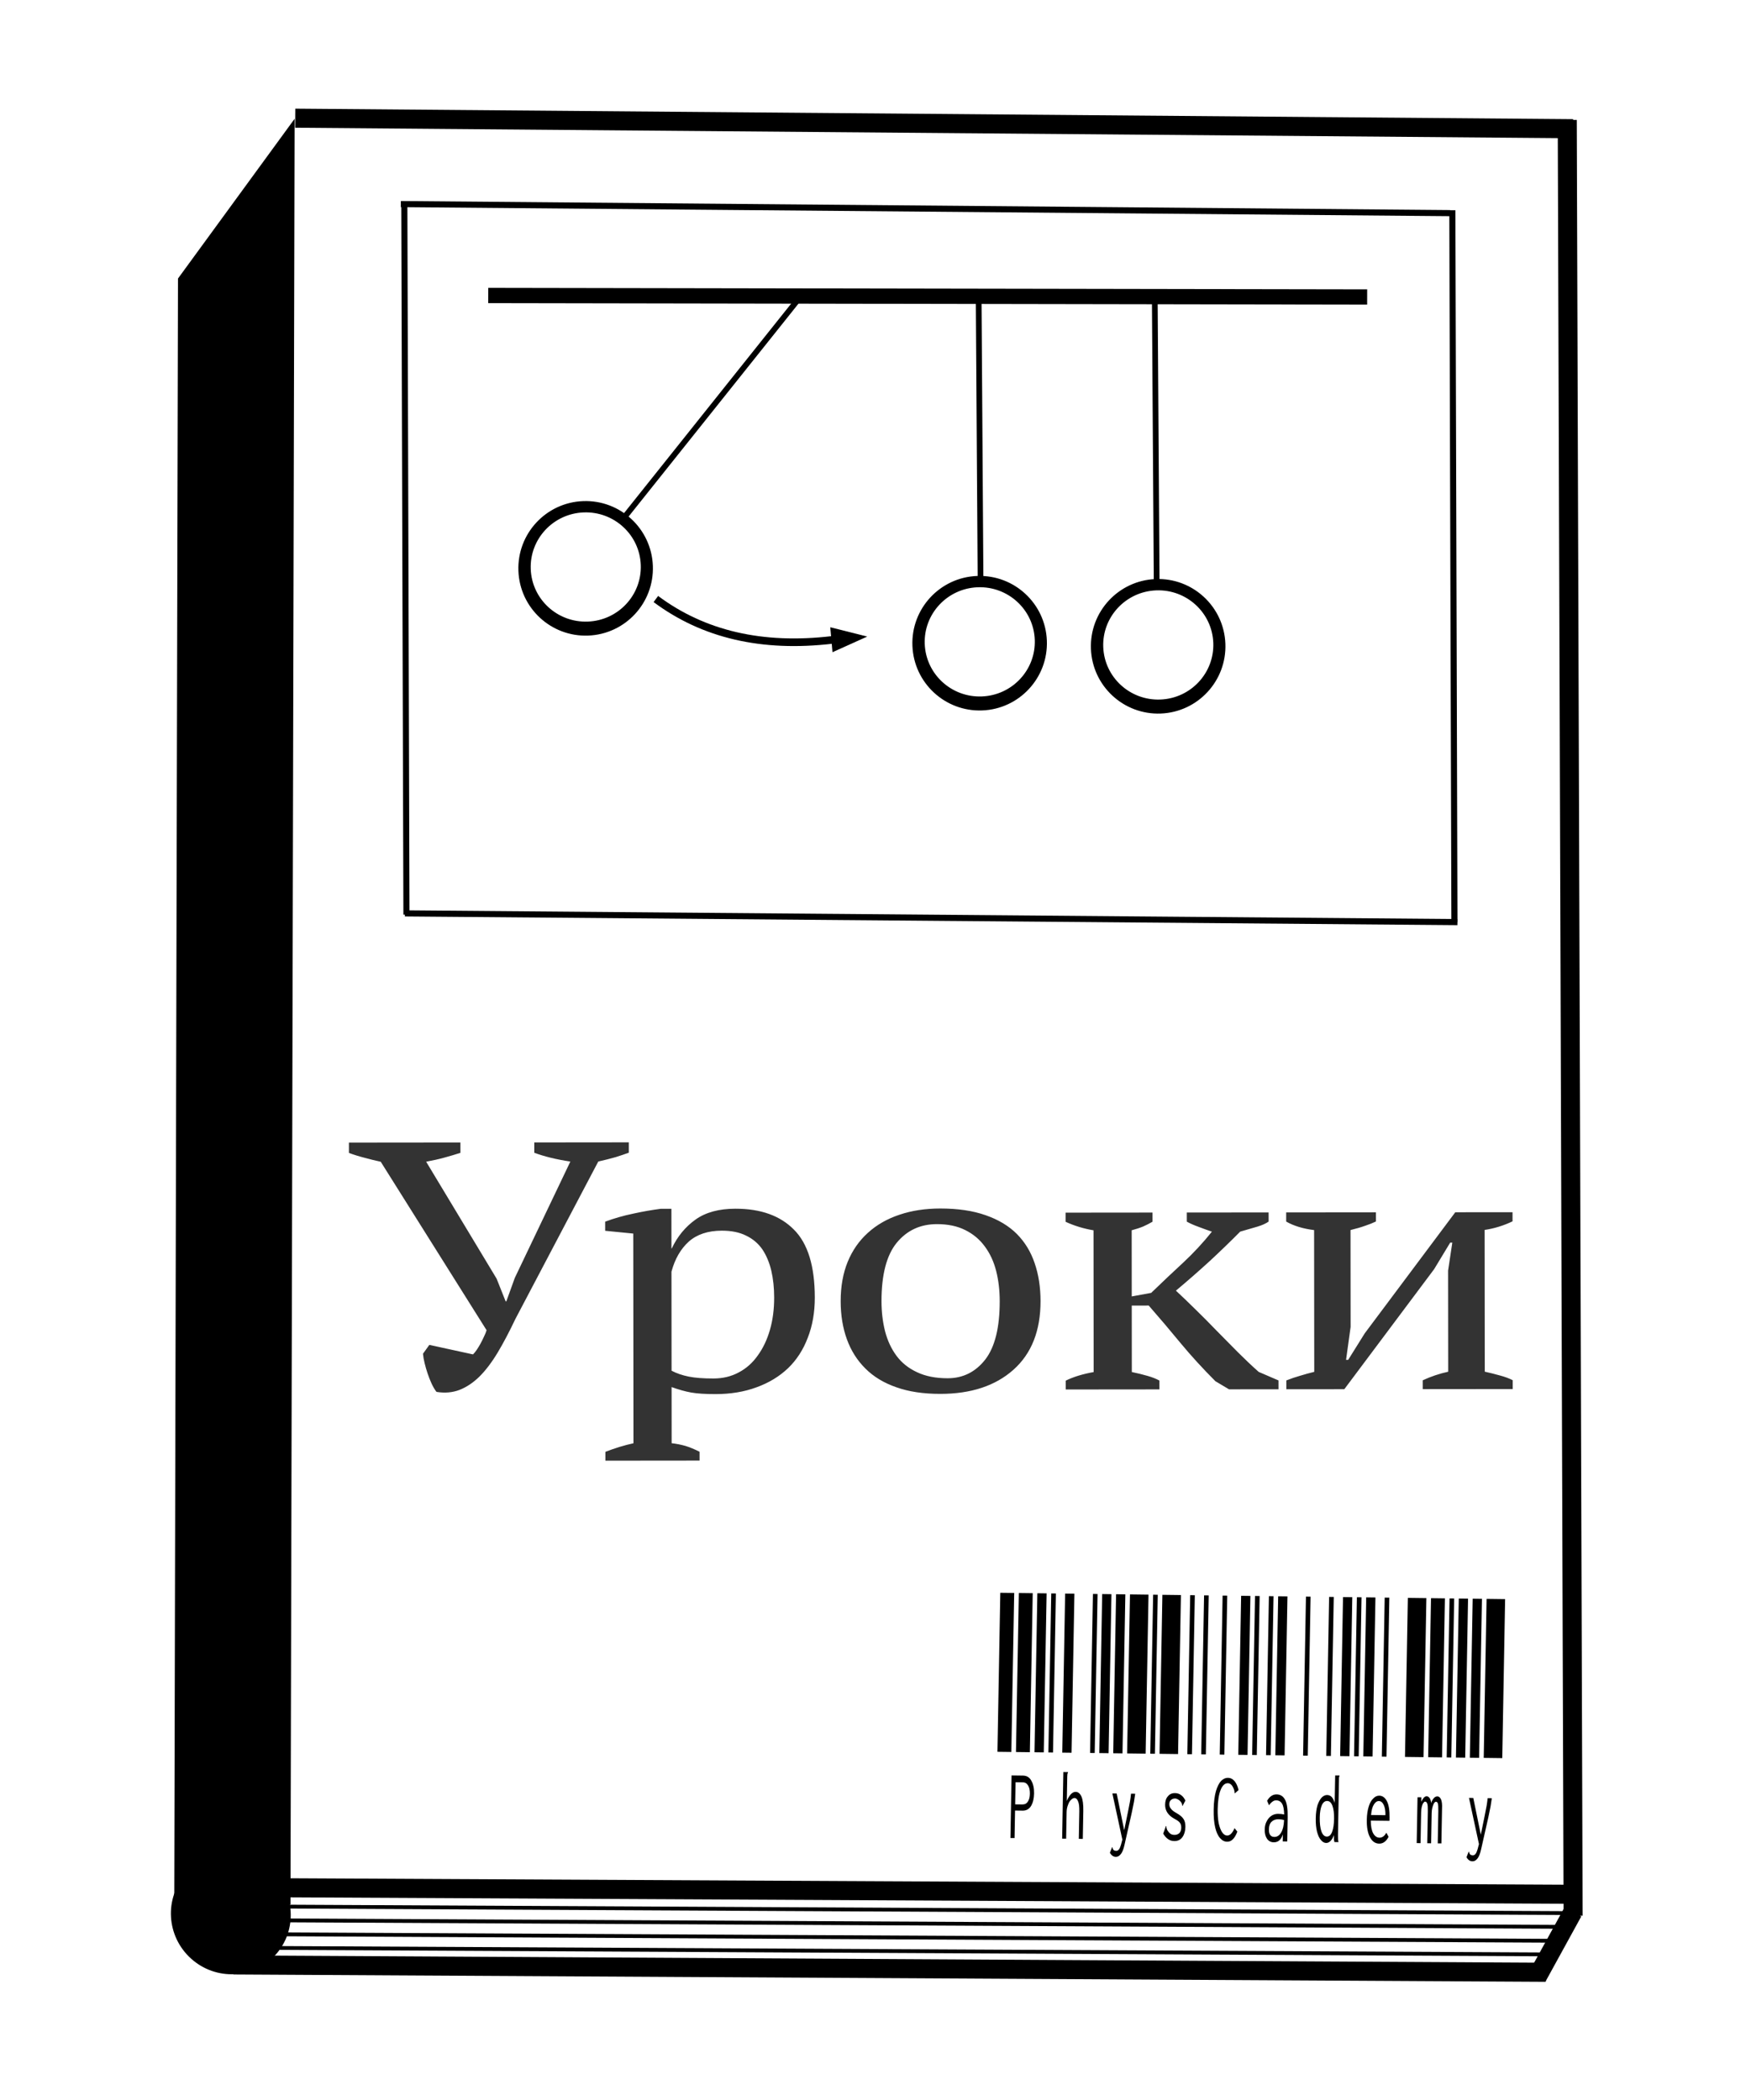 <?xml version="1.0" encoding="utf-8"?>
<svg viewBox="119.542 80.143 229.233 275.744" width="229.233" height="275.744" xmlns="http://www.w3.org/2000/svg" xmlns:xlink="http://www.w3.org/1999/xlink" xmlns:bx="https://boxy-svg.com">
  <defs>
    <symbol id="symbol-0" viewBox="0 0 52.852 32.321">
      <path d="M 170.065 290.573 L 167.905 290.573 L 167.905 276.413 L 170.065 276.413 L 170.065 290.573 Z M 172.945 290.573 L 170.785 290.573 L 170.785 276.413 L 172.945 276.413 L 172.945 290.573 Z M 175.105 290.573 L 173.665 290.573 L 173.665 276.413 L 175.105 276.413 L 175.105 290.573 Z M 170.165 298.233 L 170.165 292.663 L 171.935 292.663 C 172.528 292.663 172.968 292.813 173.255 293.113 C 173.562 293.406 173.715 293.783 173.715 294.243 C 173.715 294.69 173.572 295.06 173.285 295.353 C 172.992 295.64 172.558 295.783 171.985 295.783 L 170.805 295.783 L 170.805 298.233 L 170.165 298.233 Z M 170.805 295.233 L 171.915 295.233 C 172.315 295.233 172.602 295.143 172.775 294.963 C 172.968 294.803 173.065 294.573 173.065 294.273 C 173.065 293.966 172.968 293.726 172.775 293.553 C 172.582 293.36 172.302 293.263 171.935 293.263 L 170.805 293.263 L 170.805 295.233 ZM 176.543 290.573 L 175.823 290.573 L 175.823 276.413 L 176.543 276.413 L 176.543 290.573 Z M 179.423 290.573 L 177.983 290.573 L 177.983 276.413 L 179.423 276.413 L 179.423 290.573 Z M 183.023 290.573 L 182.303 290.573 L 182.303 276.413 L 183.023 276.413 L 183.023 290.573 Z M 178.203 298.233 L 178.203 292.303 L 178.923 292.303 L 178.923 292.353 C 178.87 292.4 178.843 292.44 178.843 292.473 C 178.83 292.52 178.823 292.59 178.823 292.683 L 178.823 294.873 C 178.983 294.633 179.183 294.433 179.423 294.273 C 179.663 294.126 179.91 294.053 180.163 294.053 C 180.55 294.053 180.856 294.19 181.083 294.463 C 181.303 294.736 181.413 295.166 181.413 295.753 L 181.413 298.233 L 180.793 298.233 L 180.793 295.783 C 180.793 295.363 180.72 295.066 180.573 294.893 C 180.433 294.7 180.25 294.603 180.023 294.603 C 179.83 294.603 179.646 294.66 179.473 294.773 C 179.28 294.866 179.126 295.02 179.013 295.233 C 178.886 295.42 178.823 295.633 178.823 295.873 L 178.823 298.233 L 178.203 298.233 ZM 185.181 290.573 L 183.741 290.573 L 183.741 276.413 L 185.181 276.413 L 185.181 290.573 Z M 187.341 290.573 L 185.901 290.573 L 185.901 276.413 L 187.341 276.413 L 187.341 290.573 Z M 190.941 290.573 L 188.061 290.573 L 188.061 276.413 L 190.941 276.413 L 190.941 290.573 Z M 188.781 294.153 L 189.431 294.153 C 189.384 294.393 189.328 294.633 189.261 294.873 C 189.181 295.113 189.078 295.433 188.951 295.833 L 187.921 298.683 C 187.788 299.07 187.611 299.35 187.391 299.523 C 187.164 299.703 186.901 299.793 186.601 299.793 C 186.214 299.793 185.901 299.673 185.661 299.433 L 185.951 298.993 L 186.001 298.923 L 186.041 298.953 C 186.061 299.013 186.088 299.06 186.121 299.093 C 186.148 299.14 186.201 299.18 186.281 299.213 C 186.394 299.246 186.514 299.263 186.641 299.263 C 186.854 299.263 187.031 299.183 187.171 299.023 C 187.298 298.863 187.428 298.606 187.561 298.253 L 185.881 294.153 L 186.551 294.153 L 187.821 297.413 L 188.351 295.783 C 188.478 295.363 188.574 295.05 188.641 294.843 C 188.701 294.623 188.748 294.393 188.781 294.153 ZM 192.379 290.573 L 191.659 290.573 L 191.659 276.413 L 192.379 276.413 L 192.379 290.573 Z M 195.979 290.573 L 193.099 290.573 L 193.099 276.413 L 195.979 276.413 L 195.979 290.573 Z M 198.139 290.573 L 197.419 290.573 L 197.419 276.413 L 198.139 276.413 L 198.139 290.573 Z M 195.619 298.323 C 194.932 298.323 194.356 298.106 193.889 297.673 L 194.249 297.073 L 194.299 296.983 L 194.369 297.033 C 194.369 297.046 194.369 297.07 194.369 297.103 C 194.389 297.15 194.406 297.19 194.419 297.223 C 194.452 297.27 194.486 297.316 194.519 297.363 C 194.659 297.49 194.819 297.593 194.999 297.673 C 195.172 297.74 195.386 297.773 195.639 297.773 C 195.959 297.773 196.216 297.716 196.409 297.603 C 196.589 297.49 196.679 297.33 196.679 297.123 C 196.679 296.95 196.606 296.806 196.459 296.693 C 196.312 296.58 196.039 296.466 195.639 296.353 C 194.619 296.053 194.109 295.63 194.109 295.083 C 194.109 294.763 194.246 294.516 194.519 294.343 C 194.772 294.15 195.139 294.053 195.619 294.053 C 195.986 294.053 196.299 294.11 196.559 294.223 C 196.812 294.316 197.042 294.476 197.249 294.703 L 196.869 295.133 L 196.819 295.203 L 196.769 295.153 C 196.769 295.093 196.752 295.046 196.719 295.013 C 196.706 294.966 196.666 294.92 196.599 294.873 C 196.459 294.76 196.309 294.68 196.149 294.633 C 195.969 294.566 195.799 294.533 195.639 294.533 C 195.386 294.533 195.172 294.58 194.999 294.673 C 194.839 294.753 194.759 294.873 194.759 295.033 C 194.759 295.193 194.846 295.33 195.019 295.443 C 195.179 295.57 195.476 295.7 195.909 295.833 C 196.422 295.993 196.782 296.16 196.989 296.333 C 197.209 296.506 197.319 296.746 197.319 297.053 C 197.319 297.42 197.176 297.723 196.889 297.963 C 196.602 298.203 196.179 298.323 195.619 298.323 ZM 200.297 290.573 L 199.577 290.573 L 199.577 276.413 L 200.297 276.413 L 200.297 290.573 Z M 203.177 290.573 L 202.457 290.573 L 202.457 276.413 L 203.177 276.413 L 203.177 290.573 Z M 206.777 290.573 L 205.337 290.573 L 205.337 276.413 L 206.777 276.413 L 206.777 290.573 Z M 203.847 298.323 C 203.434 298.323 203.067 298.22 202.747 298.013 C 202.407 297.806 202.144 297.493 201.957 297.073 C 201.764 296.646 201.667 296.113 201.667 295.473 C 201.667 294.8 201.77 294.246 201.977 293.813 C 202.184 293.4 202.447 293.096 202.767 292.903 C 203.087 292.723 203.43 292.633 203.797 292.633 C 204.197 292.633 204.544 292.73 204.837 292.923 C 205.124 293.116 205.337 293.38 205.477 293.713 L 204.957 293.983 L 204.877 294.003 L 204.857 293.953 L 204.857 293.883 C 204.857 293.823 204.817 293.736 204.737 293.623 C 204.61 293.443 204.467 293.313 204.307 293.233 C 204.147 293.153 203.977 293.113 203.797 293.113 C 203.317 293.113 202.944 293.323 202.677 293.743 C 202.417 294.143 202.287 294.71 202.287 295.443 C 202.287 295.89 202.35 296.3 202.477 296.673 C 202.624 297.02 202.81 297.29 203.037 297.483 C 203.277 297.676 203.54 297.773 203.827 297.773 C 204.047 297.773 204.254 297.716 204.447 297.603 C 204.654 297.476 204.824 297.31 204.957 297.103 L 205.407 297.413 C 205.214 297.72 204.997 297.943 204.757 298.083 C 204.504 298.243 204.2 298.323 203.847 298.323 ZM 208.215 290.573 L 207.495 290.573 L 207.495 276.413 L 208.215 276.413 L 208.215 290.573 Z M 210.375 290.573 L 209.655 290.573 L 209.655 276.413 L 210.375 276.413 L 210.375 290.573 Z M 212.535 290.573 L 211.095 290.573 L 211.095 276.413 L 212.535 276.413 L 212.535 290.573 Z M 211.405 294.053 C 211.985 294.053 212.425 294.206 212.725 294.513 C 213.032 294.813 213.185 295.333 213.185 296.073 L 213.185 298.233 L 212.485 298.233 L 212.485 297.603 C 212.245 298.083 211.782 298.323 211.095 298.323 C 210.648 298.323 210.295 298.22 210.035 298.013 C 209.782 297.806 209.655 297.533 209.655 297.193 C 209.655 296.906 209.752 296.66 209.945 296.453 C 210.118 296.246 210.365 296.08 210.685 295.953 C 210.992 295.84 211.335 295.783 211.715 295.783 C 212.055 295.783 212.362 295.8 212.635 295.833 C 212.602 295.38 212.482 295.06 212.275 294.873 C 212.062 294.68 211.755 294.583 211.355 294.583 C 211.148 294.583 210.958 294.623 210.785 294.703 C 210.592 294.783 210.415 294.893 210.255 295.033 L 209.945 294.633 C 210.325 294.246 210.812 294.053 211.405 294.053 Z M 211.165 297.843 C 211.612 297.843 211.965 297.706 212.225 297.433 C 212.478 297.18 212.615 296.813 212.635 296.333 C 212.362 296.286 212.072 296.263 211.765 296.263 C 211.318 296.263 210.958 296.343 210.685 296.503 C 210.432 296.643 210.305 296.866 210.305 297.173 C 210.305 297.62 210.592 297.843 211.165 297.843 ZM 216.133 290.573 L 215.413 290.573 L 215.413 276.413 L 216.133 276.413 L 216.133 290.573 Z M 219.733 290.573 L 219.013 290.573 L 219.013 276.413 L 219.733 276.413 L 219.733 290.573 Z M 222.613 290.573 L 221.173 290.573 L 221.173 276.413 L 222.613 276.413 L 222.613 290.573 Z M 219.233 298.323 C 218.94 298.323 218.666 298.236 218.413 298.063 C 218.16 297.903 217.953 297.663 217.793 297.343 C 217.633 297.003 217.553 296.603 217.553 296.143 C 217.553 295.676 217.633 295.283 217.793 294.963 C 217.966 294.663 218.18 294.433 218.433 294.273 C 218.693 294.126 218.966 294.053 219.253 294.053 C 219.54 294.053 219.78 294.11 219.973 294.223 C 220.18 294.35 220.34 294.526 220.453 294.753 L 220.453 292.303 L 221.123 292.303 L 221.123 292.353 C 221.09 292.4 221.066 292.44 221.053 292.473 C 221.053 292.52 221.053 292.59 221.053 292.683 L 221.053 297.603 C 221.053 297.75 221.06 297.863 221.073 297.943 C 221.073 298.036 221.1 298.133 221.153 298.233 L 220.523 298.233 C 220.476 298.133 220.446 298.036 220.433 297.943 C 220.433 297.863 220.433 297.75 220.433 297.603 C 220.3 297.83 220.13 298.006 219.923 298.133 C 219.716 298.26 219.486 298.323 219.233 298.323 Z M 219.323 297.753 C 219.69 297.753 219.963 297.606 220.143 297.313 C 220.316 297.026 220.403 296.643 220.403 296.163 C 220.403 295.683 220.306 295.3 220.113 295.013 C 219.926 294.726 219.646 294.583 219.273 294.583 C 218.926 294.583 218.656 294.71 218.463 294.963 C 218.27 295.236 218.173 295.596 218.173 296.043 C 218.173 296.57 218.27 296.986 218.463 297.293 C 218.67 297.6 218.956 297.753 219.323 297.753 ZM 224.051 290.573 L 223.331 290.573 L 223.331 276.413 L 224.051 276.413 L 224.051 290.573 Z M 226.211 290.573 L 224.771 290.573 L 224.771 276.413 L 226.211 276.413 L 226.211 290.573 Z M 228.371 290.573 L 227.651 290.573 L 227.651 276.413 L 228.371 276.413 L 228.371 290.573 Z M 227.481 298.323 C 226.874 298.323 226.394 298.14 226.041 297.773 C 225.674 297.406 225.491 296.886 225.491 296.213 C 225.491 295.766 225.578 295.373 225.751 295.033 C 225.911 294.713 226.138 294.473 226.431 294.313 C 226.698 294.14 227.008 294.053 227.361 294.053 C 227.861 294.053 228.261 294.213 228.561 294.533 C 228.868 294.866 229.021 295.353 229.021 295.993 C 229.021 296.06 229.021 296.156 229.021 296.283 L 226.111 296.283 C 226.131 296.783 226.268 297.16 226.521 297.413 C 226.781 297.666 227.111 297.793 227.511 297.793 C 227.938 297.793 228.288 297.643 228.561 297.343 L 228.921 297.703 C 228.568 298.116 228.088 298.323 227.481 298.323 Z M 226.141 295.783 L 228.371 295.783 C 228.371 295.396 228.274 295.093 228.081 294.873 C 227.888 294.646 227.631 294.533 227.311 294.533 C 227.024 294.533 226.771 294.636 226.551 294.843 C 226.324 295.05 226.188 295.363 226.141 295.783 ZM 234.129 290.573 L 231.249 290.573 L 231.249 276.413 L 234.129 276.413 L 234.129 290.573 Z M 237.009 290.573 L 234.849 290.573 L 234.849 276.413 L 237.009 276.413 L 237.009 290.573 Z M 238.449 290.573 L 237.729 290.573 L 237.729 276.413 L 238.449 276.413 L 238.449 290.573 Z M 233.309 298.233 L 233.309 294.153 L 233.909 294.153 L 233.909 294.553 C 234.009 294.413 234.129 294.293 234.269 294.193 C 234.416 294.1 234.569 294.053 234.729 294.053 C 234.902 294.053 235.062 294.11 235.209 294.223 C 235.336 294.336 235.416 294.48 235.449 294.653 C 235.529 294.48 235.656 294.336 235.829 294.223 C 235.989 294.11 236.176 294.053 236.389 294.053 C 236.642 294.053 236.842 294.15 236.989 294.343 C 237.116 294.536 237.169 294.793 237.149 295.113 L 237.149 298.233 L 236.579 298.233 L 236.579 295.353 C 236.579 295 236.546 294.773 236.479 294.673 C 236.419 294.58 236.322 294.533 236.189 294.533 C 236.082 294.533 235.979 294.58 235.879 294.673 C 235.786 294.773 235.706 294.903 235.639 295.063 C 235.579 295.223 235.549 295.383 235.549 295.543 L 235.549 298.233 L 234.949 298.233 L 234.949 295.393 C 234.949 295.06 234.916 294.836 234.849 294.723 C 234.782 294.596 234.662 294.533 234.489 294.533 C 234.409 294.533 234.322 294.573 234.229 294.653 C 234.129 294.733 234.049 294.853 233.989 295.013 C 233.936 295.16 233.909 295.326 233.909 295.513 L 233.909 298.233 L 233.309 298.233 ZM 240.607 290.573 L 239.167 290.573 L 239.167 276.413 L 240.607 276.413 L 240.607 290.573 Z M 242.767 290.573 L 241.327 290.573 L 241.327 276.413 L 242.767 276.413 L 242.767 290.573 Z M 246.367 290.573 L 243.487 290.573 L 243.487 276.413 L 246.367 276.413 L 246.367 290.573 Z M 244.207 294.153 L 244.857 294.153 C 244.81 294.393 244.754 294.633 244.687 294.873 C 244.607 295.113 244.504 295.433 244.377 295.833 L 243.347 298.683 C 243.214 299.07 243.037 299.35 242.817 299.523 C 242.59 299.703 242.327 299.793 242.027 299.793 C 241.64 299.793 241.327 299.673 241.087 299.433 L 241.377 298.993 L 241.427 298.923 L 241.467 298.953 C 241.487 299.013 241.514 299.06 241.547 299.093 C 241.574 299.14 241.627 299.18 241.707 299.213 C 241.82 299.246 241.94 299.263 242.067 299.263 C 242.28 299.263 242.457 299.183 242.597 299.023 C 242.724 298.863 242.854 298.606 242.987 298.253 L 241.307 294.153 L 241.977 294.153 L 243.247 297.413 L 243.777 295.783 C 243.904 295.363 244 295.05 244.067 294.843 C 244.127 294.623 244.174 294.393 244.207 294.153 Z" transform="matrix(0.628, 0.074, -0.132, 1.116, -65.841, -320.837)" style="white-space: pre;"/>
    </symbol>
  </defs>
  <g transform="matrix(1, -0.005, 0.005, 1.002, -1.137, 0.669)">
    <line style="stroke: rgb(0, 0, 0); stroke-width: 2.5;" x1="159.465" y1="87.424" x2="326.251" y2="105.91" transform="matrix(0.995, -0.097, 0.098, 0.995, -8.275, 24.077)"/>
    <line style="stroke: rgb(0, 0, 0); stroke-width: 2.5;" x1="155.695" y1="319.231" x2="324.657" y2="337.416" transform="matrix(0.995, -0.097, 0.097, 0.995, -30.79, 24.913)"/>
    <line style="stroke: rgb(0, 0, 0); stroke-width: 2.5;" x1="150.022" y1="329.206" x2="321.351" y2="347.737" transform="matrix(0.995, -0.097, 0.098, 0.995, -31.896, 24.529)"/>
    <line style="stroke: rgb(0, 0, 0); stroke-width: 2.5;" x1="326.101" y1="331.709" x2="320.581" y2="339.686" transform="matrix(0.995, -0.097, 0.097, 0.995, -31.113, 33.035)"/>
    <line style="stroke: rgb(0, 0, 0); stroke-width: 2.5;" x1="314.002" y1="331.38" x2="337.479" y2="97.183" transform="matrix(0.995, -0.097, 0.098, 0.995, -19.354, 32.696)"/>
    <line style="stroke: rgb(0, 0, 0); stroke-width: 0.5;" x1="154.963" y1="321.692" x2="323.925" y2="339.877" transform="matrix(0.995, -0.097, 0.097, 0.995, -31.033, 24.853)"/>
    <line style="stroke: rgb(0, 0, 0); stroke-width: 0.5;" x1="155.247" y1="325.332" x2="324.209" y2="343.517" transform="matrix(0.995, -0.097, 0.097, 0.995, -31.386, 24.898)"/>
    <line style="stroke: rgb(0, 0, 0); stroke-width: 0.5;" x1="153.545" y1="327.105" x2="322.507" y2="345.29" transform="matrix(0.995, -0.097, 0.097, 0.995, -31.566, 24.741)"/>
    <line style="stroke: rgb(0, 0, 0); stroke-width: 0.8;" x1="177.841" y1="106.916" x2="168.595" y2="199.806" transform="matrix(0.995, -0.097, 0.097, 0.995, -14.093, 17.572)"/>
    <line style="stroke: rgb(0, 0, 0); stroke-width: 0.8;" x1="315.462" y1="108.598" x2="306.216" y2="201.435" transform="matrix(0.995, -0.097, 0.097, 0.995, -13.602, 30.963)"/>
    <line style="stroke: rgb(0, 0, 0); stroke-width: 0.8;" x1="173.256" y1="100.207" x2="310.221" y2="115.441" transform="matrix(0.995, -0.097, 0.097, 0.995, -9.34, 24.019)"/>
    <line style="stroke: rgb(0, 0, 0); stroke-width: 0.8;" x1="173.347" y1="193.155" x2="310.734" y2="208.389" transform="matrix(0.995, -0.097, 0.097, 0.995, -18.377, 24.489)"/>
    <path d="M 145.947 329.81 L 130.767 328.217 L 152.992 116.294 L 170.36 97.031 Z" transform="matrix(0.995, -0.097, 0.097, 0.995, -20.041, 15.653)"/>
    <ellipse transform="matrix(-0.674, 0.739, -0.739, -0.674, 299.394, 363.729)" cx="76.853" cy="132.973" rx="7.805" ry="7.914"/>
    <line style="stroke: rgb(0, 0, 0); stroke-width: 2;" x1="184.571" y1="113.327" x2="299.374" y2="125.297" transform="matrix(0.995, -0.097, 0.097, 0.995, -10.456, 24.097)"/>
    <line style="stroke: rgb(0, 0, 0); stroke-width: 0.75;" x1="273.571" y1="120.152" x2="270.084" y2="156.533" transform="matrix(0.995, -0.097, 0.097, 0.995, -12.165, 27.09)"/>
    <line style="stroke: rgb(0, 0, 0); stroke-width: 0.75;" x1="250.443" y1="119.81" x2="246.956" y2="156.19" transform="matrix(0.995, -0.097, 0.097, 0.995, -12.241, 24.839)"/>
    <line style="stroke: rgb(0, 0, 0); stroke-width: 0.75;" x1="215.335" y1="115.574" x2="211.848" y2="151.954" transform="matrix(0.834, 0.551, -0.551, 0.834, 109.154, -95.598)"/>
    <path d="M 188.066 154.195 C 188.378 149.335 192.579 145.648 197.448 145.961 C 202.318 146.274 206.012 150.469 205.699 155.329 C 205.387 160.19 201.186 163.876 196.316 163.563 C 191.447 163.25 187.753 159.056 188.066 154.195 Z M 196.456 161.733 C 200.442 161.99 203.878 158.998 204.132 155.052 C 204.386 151.106 201.361 147.699 197.375 147.443 C 193.39 147.187 189.954 150.178 189.7 154.124 C 189.446 158.07 192.471 161.477 196.456 161.733 Z" transform="matrix(0.995, -0.097, 0.097, 0.995, -14.117, 19.88)"/>
    <path d="M 239.761 164.251 C 240.073 159.391 244.274 155.704 249.143 156.017 C 254.013 156.33 257.707 160.525 257.394 165.385 C 257.082 170.246 252.881 173.932 248.011 173.619 C 243.142 173.306 239.448 169.112 239.761 164.251 Z M 248.151 171.789 C 252.137 172.046 255.573 169.054 255.827 165.108 C 256.081 161.162 253.056 157.755 249.07 157.499 C 245.085 157.243 241.649 160.234 241.395 164.18 C 241.141 168.126 244.166 171.533 248.151 171.789 Z" transform="matrix(0.995, -0.097, 0.097, 0.995, -14.85, 24.955)"/>
    <path d="M 263.202 164.768 C 263.514 159.908 267.715 156.221 272.584 156.534 C 277.454 156.847 281.148 161.042 280.835 165.902 C 280.523 170.763 276.322 174.449 271.452 174.136 C 266.583 173.823 262.889 169.629 263.202 164.768 Z M 271.592 172.306 C 275.578 172.563 279.014 169.571 279.268 165.625 C 279.522 161.679 276.497 158.272 272.511 158.016 C 268.526 157.76 265.09 160.751 264.836 164.697 C 264.582 168.643 267.607 172.05 271.592 172.306 Z" transform="matrix(0.995, -0.097, 0.097, 0.995, -14.789, 27.237)"/>
    <path style="stroke: rgb(0, 0, 0); fill-opacity: 0;" d="M 206.407 157.713 C 212.146 162.979 219.639 165.544 228.888 165.409" transform="matrix(0.995, -0.097, 0.097, 0.995, -14.68, 21.931)"/>
    <path d="M 113.477 85.695 L 115.119 90.415 L 111.836 90.415 L 113.477 85.695 Z" transform="matrix(0.083, 0.997, -0.997, 0.083, 309.735, 43.644)" bx:shape="triangle 111.836 85.695 3.283 4.72 0.5 0 1@8f57285f"/>
    <use width="52.852" height="32.321" transform="matrix(1.33, -0.13, 0.127, 1.303, 246.408, 289.595)" xlink:href="#symbol-0"/>
    <path d="M 186.993 247.934 L 194.301 232.699 C 192.445 232.415 190.867 232.029 189.568 231.54 L 189.568 230.189 L 201.98 230.189 L 201.98 231.54 C 201.5 231.72 200.929 231.913 200.263 232.12 C 199.583 232.313 198.818 232.506 197.966 232.699 L 187.062 253.321 C 186.273 254.981 185.492 256.454 184.719 257.742 C 183.946 259.017 183.148 260.059 182.329 260.87 C 181.51 261.668 180.636 262.247 179.708 262.608 C 178.78 262.956 177.775 263.039 176.692 262.859 C 176.476 262.575 176.267 262.222 176.065 261.797 C 175.864 261.359 175.687 260.909 175.532 260.446 C 175.376 259.982 175.246 259.525 175.137 259.075 C 175.028 258.636 174.959 258.231 174.929 257.858 L 175.764 256.7 L 181.494 257.955 C 181.633 257.825 181.789 257.64 181.958 257.395 C 182.128 257.15 182.299 256.873 182.469 256.565 C 182.638 256.256 182.793 255.947 182.933 255.638 C 183.088 255.329 183.204 255.045 183.281 254.788 L 169.407 232.699 C 168.695 232.545 167.992 232.371 167.296 232.178 C 166.584 231.998 165.897 231.786 165.231 231.54 L 165.231 230.189 L 179.87 230.189 L 179.87 231.54 C 179.237 231.747 178.541 231.952 177.782 232.158 C 177.024 232.365 176.221 232.545 175.369 232.699 L 184.603 248.03 L 185.786 251.004 L 185.879 251.004 L 186.993 247.934 Z M 211.227 270.737 L 211.227 271.896 L 198.862 271.896 L 198.862 270.737 C 200.131 270.249 201.36 269.874 202.551 269.617 L 202.551 242.141 L 198.862 241.774 L 198.862 240.577 C 200.052 240.139 201.275 239.791 202.527 239.534 C 203.764 239.264 204.98 239.052 206.17 238.897 L 207.562 238.897 L 207.562 244.091 L 207.608 244.091 C 208.351 242.521 209.395 241.259 210.74 240.307 C 212.069 239.366 213.809 238.897 215.96 238.897 C 219.271 238.897 221.83 239.81 223.639 241.639 C 225.465 243.454 226.377 246.422 226.377 250.54 C 226.377 252.485 226.068 254.242 225.449 255.812 C 224.846 257.395 223.98 258.727 222.851 259.808 C 221.707 260.89 220.329 261.72 218.721 262.299 C 217.113 262.892 215.317 263.187 213.338 263.187 C 211.977 263.187 210.903 263.116 210.114 262.975 C 209.341 262.834 208.49 262.595 207.562 262.261 L 207.562 269.617 C 208.149 269.681 208.745 269.797 209.348 269.965 C 209.935 270.144 210.561 270.403 211.227 270.737 Z M 214.174 241.774 C 212.364 241.774 210.919 242.251 209.835 243.203 C 208.768 244.168 208.009 245.481 207.562 247.142 L 207.562 260.117 C 208.228 260.465 208.977 260.722 209.812 260.89 C 210.647 261.058 211.731 261.141 213.06 261.141 C 214.297 261.141 215.403 260.876 216.378 260.349 C 217.368 259.833 218.204 259.094 218.883 258.129 C 219.579 257.177 220.113 256.057 220.484 254.769 C 220.855 253.494 221.041 252.085 221.041 250.54 C 221.041 249.266 220.918 248.094 220.67 247.026 C 220.421 245.97 220.036 245.043 219.51 244.246 C 218.969 243.46 218.257 242.855 217.375 242.431 C 216.51 241.992 215.443 241.774 214.174 241.774 Z M 229.773 251.042 C 229.773 249.098 230.082 247.374 230.701 245.868 C 231.318 244.375 232.2 243.112 233.346 242.083 C 234.49 241.04 235.875 240.249 237.499 239.708 C 239.107 239.167 240.893 238.897 242.858 238.897 C 245.162 238.897 247.15 239.193 248.821 239.785 C 250.491 240.365 251.86 241.189 252.927 242.257 C 253.978 243.325 254.751 244.599 255.247 246.08 C 255.757 247.561 256.013 249.214 256.013 251.042 C 256.013 254.929 254.82 257.93 252.44 260.04 C 250.073 262.139 246.879 263.187 242.858 263.187 C 240.631 263.187 238.705 262.898 237.081 262.319 C 235.441 261.753 234.089 260.934 233.021 259.866 C 231.938 258.799 231.126 257.516 230.585 256.024 C 230.043 254.531 229.773 252.871 229.773 251.042 Z M 235.133 251.042 C 235.133 252.432 235.286 253.745 235.597 254.981 C 235.921 256.217 236.423 257.292 237.105 258.206 C 237.784 259.119 238.682 259.833 239.796 260.349 C 240.909 260.876 242.246 261.141 243.809 261.141 C 245.818 261.141 247.466 260.324 248.751 258.689 C 250.018 257.053 250.653 254.504 250.653 251.042 C 250.653 249.627 250.498 248.306 250.189 247.084 C 249.878 245.862 249.384 244.792 248.705 243.879 C 248.039 242.965 247.187 242.251 246.153 241.735 C 245.116 241.208 243.87 240.944 242.417 240.944 C 240.237 240.944 238.473 241.761 237.128 243.396 C 235.796 245.031 235.133 247.58 235.133 251.042 Z M 275.227 240.654 L 275.227 239.457 L 285.968 239.457 L 285.968 240.654 C 285.597 240.911 285.11 241.131 284.507 241.311 C 283.887 241.49 283.129 241.71 282.233 241.967 C 280.98 243.228 279.649 244.51 278.243 245.81 C 276.818 247.109 275.334 248.403 273.788 249.691 C 274.591 250.438 275.45 251.26 276.364 252.162 C 277.275 253.05 278.196 253.977 279.124 254.943 C 280.052 255.895 280.98 256.835 281.908 257.762 C 282.836 258.689 283.748 259.552 284.646 260.349 L 287.244 261.469 L 287.244 262.628 L 280.748 262.628 L 278.962 261.565 C 277.292 259.891 275.767 258.225 274.392 256.565 C 273.014 254.89 271.622 253.249 270.216 251.641 L 267.988 251.641 L 267.988 260.349 C 268.731 260.504 269.411 260.672 270.03 260.851 C 270.633 261.019 271.158 261.224 271.608 261.469 L 271.608 262.628 L 259.312 262.628 L 259.312 261.469 C 260.3 260.98 261.523 260.606 262.977 260.349 L 262.977 241.774 C 261.678 241.556 260.455 241.181 259.312 240.654 L 259.312 239.457 L 270.726 239.457 L 270.726 240.654 C 270.355 240.872 269.951 241.079 269.52 241.272 C 269.086 241.452 268.575 241.62 267.988 241.774 L 267.988 250.444 L 270.54 249.98 C 272.025 248.551 273.44 247.219 274.786 245.983 C 276.115 244.748 277.361 243.41 278.521 241.967 C 277.886 241.749 277.299 241.537 276.758 241.33 C 276.215 241.137 275.705 240.911 275.227 240.654 Z M 288.272 240.654 L 288.272 239.457 L 300.058 239.457 L 300.058 240.654 C 299.656 240.847 299.185 241.035 298.643 241.214 C 298.102 241.407 297.459 241.594 296.717 241.774 L 296.717 254.479 L 296.114 258.785 L 296.392 258.785 L 298.573 255.309 L 310.475 239.457 L 317.991 239.457 L 317.991 240.654 C 316.801 241.22 315.579 241.594 314.326 241.774 L 314.326 260.349 C 315.022 260.504 315.688 260.672 316.321 260.851 C 316.957 261.019 317.513 261.224 317.991 261.469 L 317.991 262.628 L 306.183 262.628 L 306.183 261.469 C 307.236 260.98 308.349 260.606 309.523 260.349 L 309.523 247.103 L 310.08 243.435 L 309.802 243.435 L 307.691 246.91 L 295.882 262.628 L 288.272 262.628 L 288.272 261.469 C 288.892 261.224 289.502 261.019 290.105 260.851 C 290.694 260.672 291.304 260.504 291.938 260.349 L 291.938 241.774 C 290.486 241.594 289.263 241.22 288.272 240.654 Z" style="fill: rgb(51, 51, 51); white-space: pre;" transform="matrix(1, 0.004, -0.004, 1, 1.028, -0.986)"/>
    <polyline style="fill: rgb(216, 216, 216); stroke: rgb(0, 0, 0);" points="156.286 97.627"/>
    <polyline style="fill: rgb(216, 216, 216); stroke: rgb(0, 0, 0);" points="155.943 98.163"/>
    <polygon style="fill: rgb(216, 216, 216); stroke: rgb(0, 0, 0);" points="155.943 97.919"/>
    <path style="fill: rgb(216, 216, 216); stroke: rgb(0, 0, 0);" d="M 244.591 161.824"/>
    <line style="stroke: rgb(0, 0, 0); stroke-width: 0.5;" x1="155.633" y1="323.505" x2="324.595" y2="341.69" transform="matrix(0.995, -0.097, 0.097, 0.995, -31.206, 24.927)"/>
  </g>
</svg>